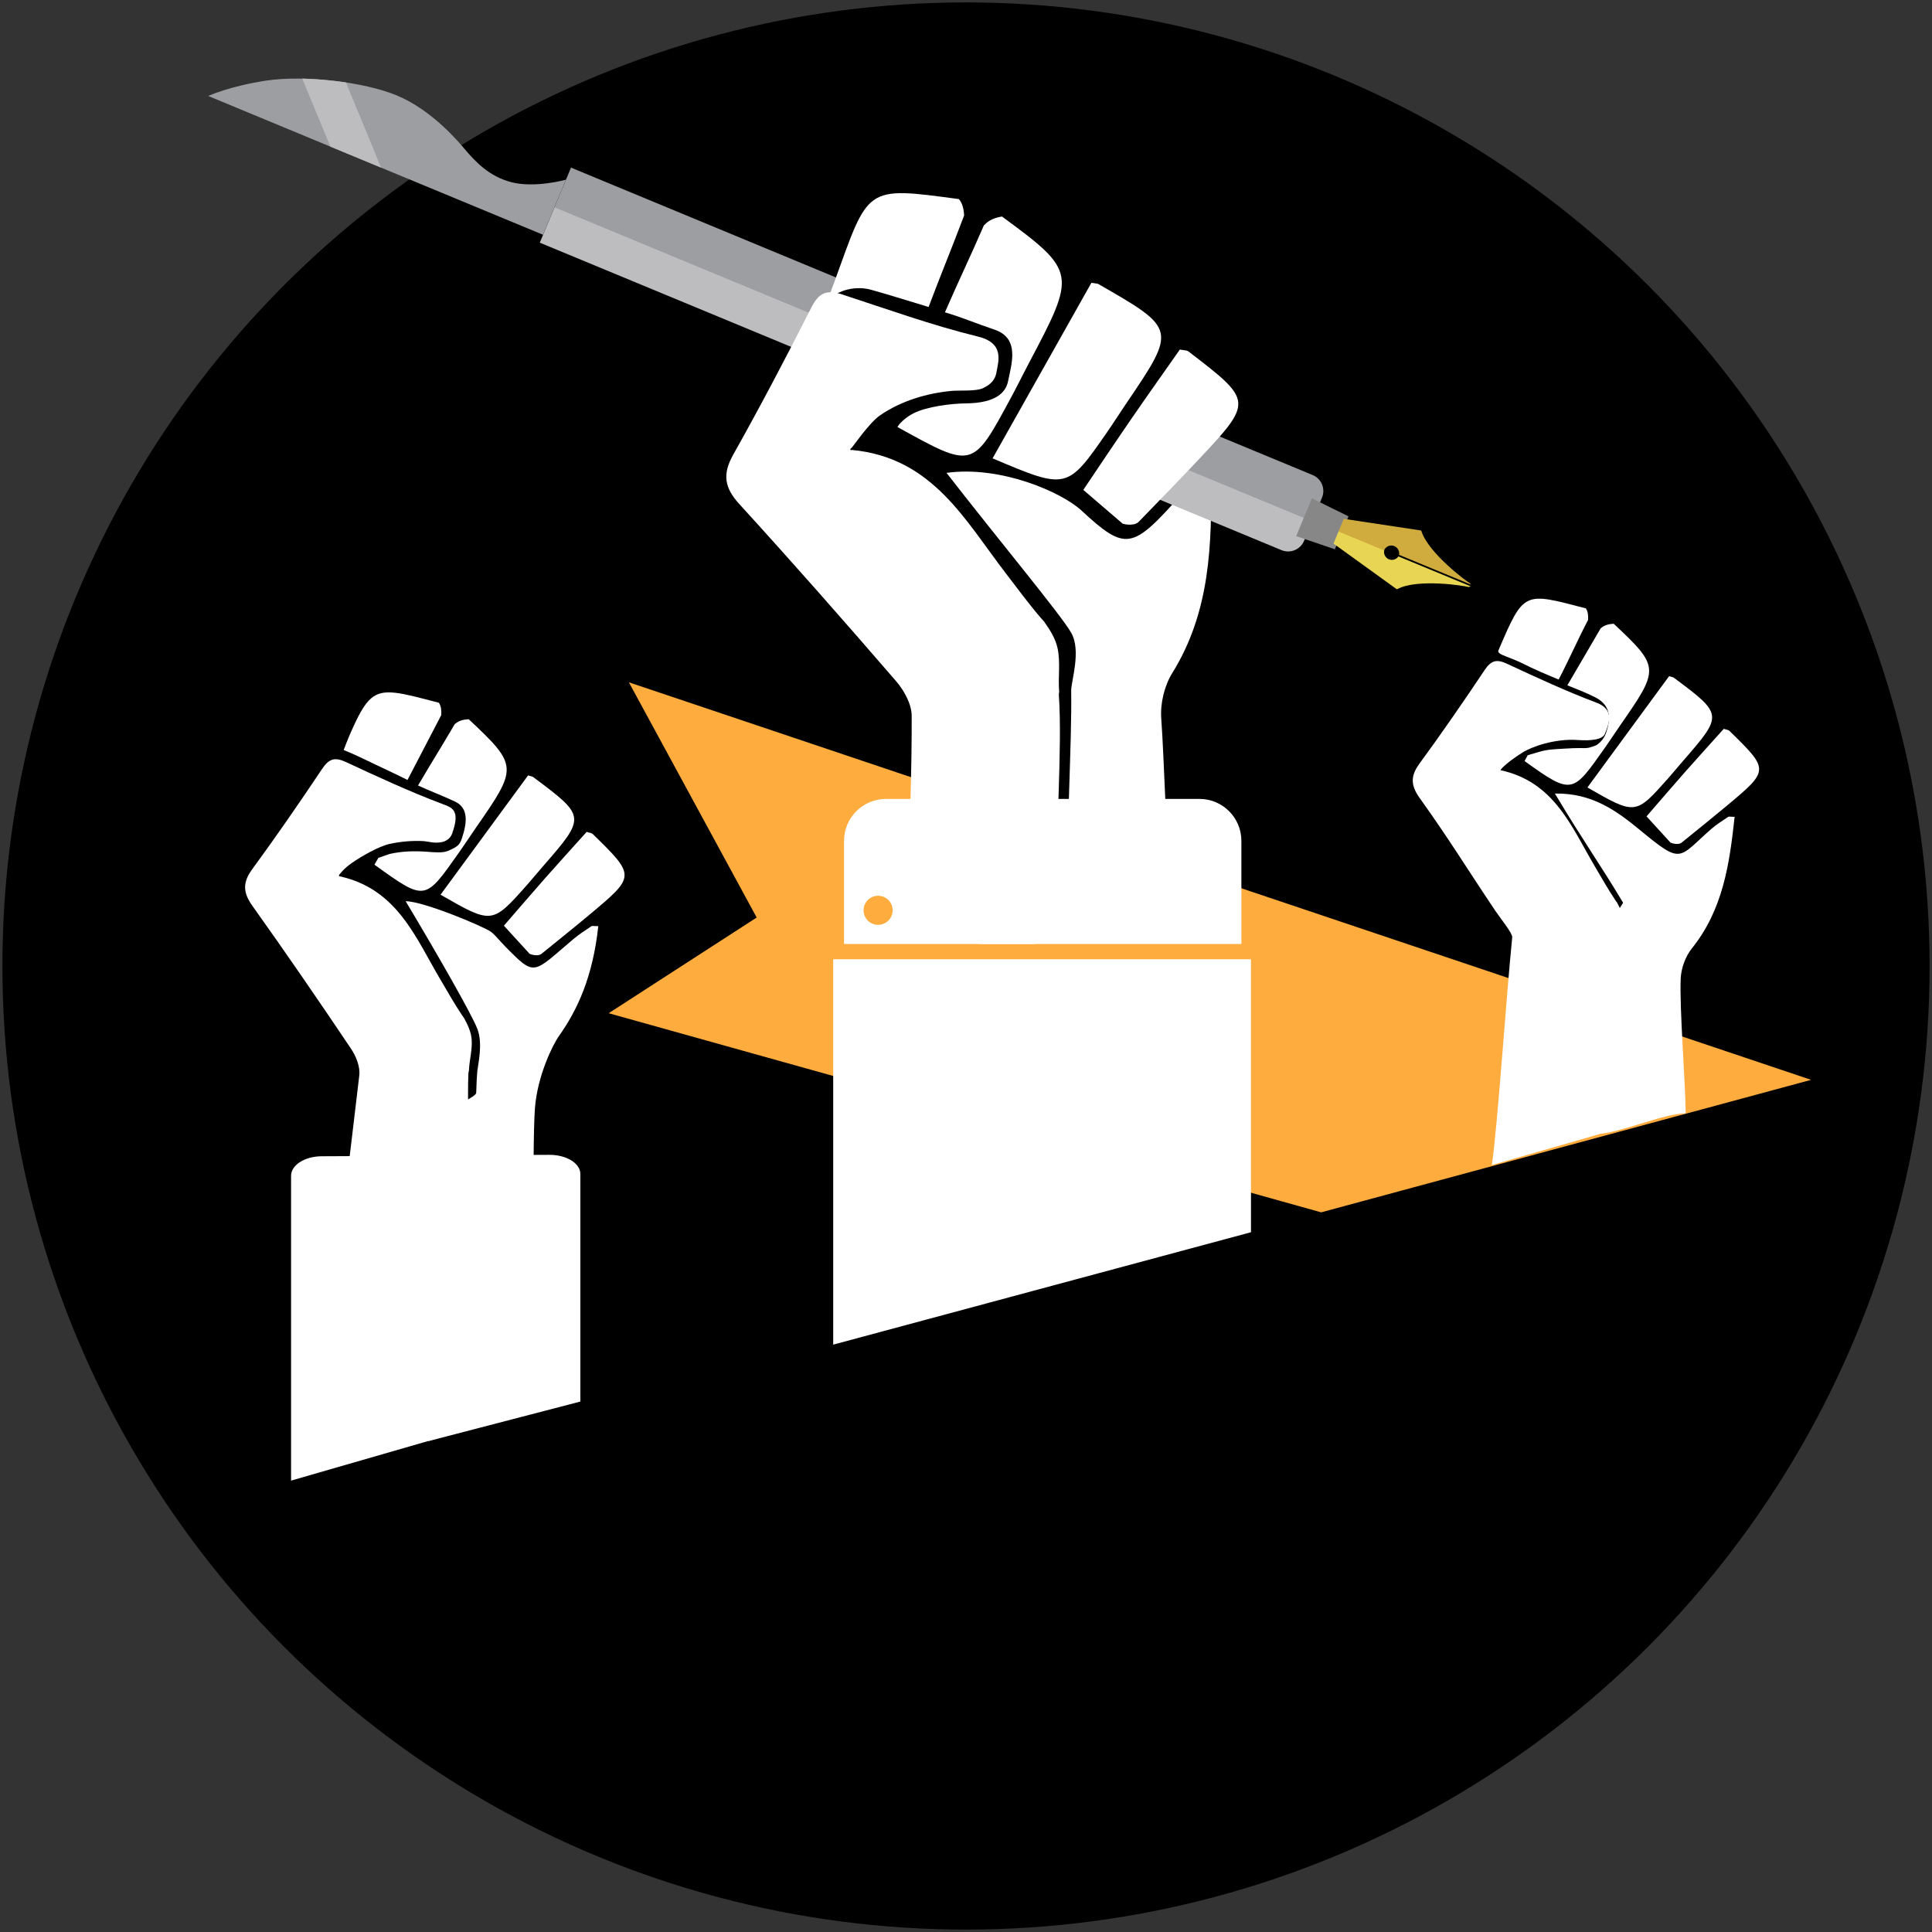 <?xml version="1.0" encoding="UTF-8" standalone="no"?>
<svg width="800px" height="800px" viewBox="0 0 800 800" version="1.1" xmlns="http://www.w3.org/2000/svg" xmlns:xlink="http://www.w3.org/1999/xlink" xmlns:sketch="http://www.bohemiancoding.com/sketch/ns">
    <rect x="0" y="0" width="800" height="800" fill="#333333" stroke="none"/>
    <!-- Generator: Sketch 3.3.1 (12002) - http://www.bohemiancoding.com/sketch -->
    <title>appy_black</title>
    <desc>Created with Sketch.</desc>
    <defs></defs>
    <g id="Page-1" stroke="none" stroke-width="1" fill="none" fill-rule="evenodd" sketch:type="MSPage">
        <g id="appy_black" sketch:type="MSArtboardGroup">
            <circle id="Oval-1" fill="#000000" sketch:type="MSShapeGroup" cx="400" cy="400" r="399"></circle>
            <g id="Group" sketch:type="MSLayerGroup" transform="translate(84, 31)">
                <path d="M665.936,416.14 L463.059,471.003 L168.039,388.55 L229.324,348.927 L176.407,251.532 L665.936,416.14 Z" id="Shape" fill="#FFAC3F" sketch:type="MSShapeGroup"></path>
                <g id="left-hand" transform="translate(16.564, 255.487)" fill="#FFFFFF" sketch:type="MSShapeGroup">
                    <g id="left-sleeve" transform="translate(19.407, 191.237)">
                        <path d="M59.025,0.838 L13.218,1.059 C6.17,1.092 0.502,4.742 0.554,9.213 L0.554,135.367 L59.025,118.489 L59.025,0.838 Z" id="Shape"></path>
                        <path d="M120.34,8.306 C120.288,3.944 114.531,0.436 107.483,0.469 L57.468,0.705 L57.468,119 L120.34,102.633 L120.34,8.306 Z" id="Shape"></path>
                    </g>
                    <path d="M91.615,135.12 C91.326,134.72 91.045,134.326 90.784,133.932 C87.589,129.18 84.789,124.163 81.866,119.233 C71.535,101.84 64.028,81.726 40.211,76.399 C40.091,76.371 39.968,76.343 39.845,76.319 C39.721,75.9 40.017,75.555 40.1,75.475 C40.559,75.032 41.745,73.222 45.075,70.889 C48.996,68.141 56.263,63.94 60.788,62.955 C65.288,61.976 69.979,61.557 74.606,61.791 C76.821,61.902 79.417,62.918 82.679,62.151 C83.714,61.905 85.809,60.997 86.628,58.744 C90.278,48.701 86.41,47.855 82.522,46.387 C68.99,41.281 55.825,35.174 42.703,29.065 C38.046,26.895 35.634,27.68 32.806,31.909 C23.436,45.928 13.85,59.821 3.882,73.425 C-0.159,78.938 0.019,83.09 3.953,88.611 C17.857,108.103 31.402,127.857 44.761,147.724 C46.846,150.833 48.627,155.228 48.214,158.755 C46.212,175.815 35.323,267.662 32.806,284.664 L94.717,284.664 C96.051,267.514 92.475,175.12 93.396,157.945 C93.414,157.573 93.491,157.222 93.611,156.884 C93.762,152.467 95.124,148.099 94.717,143.67 C94.44,140.654 93.088,137.838 91.615,135.12 Z" id="Shape"></path>
                    <path d="M93.519,11.33 C91.498,11.444 89.542,11.829 87.925,13.235 C87.879,13.275 87.83,13.282 87.78,13.285 C82.427,22.444 77.843,29.699 72.539,38.775 C77.464,41.044 82.473,42.915 87.759,45.38 C93.639,48.129 92.814,54.257 90.679,60.72 C89.709,63.65 88.498,64.232 85.224,65.74 C82.799,66.854 79.149,66.414 75.958,66.186 C70.617,65.805 65.802,66.026 61.056,67.054 C60.082,67.27 57.368,68.384 56.13,68.713 C55.579,69.661 55.027,70.603 54.473,71.551 C75.826,86.94 75.324,86.537 89.638,66.316 C91.868,63.17 93.981,59.895 96.186,56.719 C113.837,31.284 114.2,30.736 93.519,11.33 L93.519,11.33 Z" id="Shape"></path>
                    <path d="M50.33,27.911 C57.116,31.219 62.278,33.503 68.174,36.473 C73.201,26.83 77.079,19.354 82.156,9.613 C82.239,7.849 82.156,5.978 81.164,4.504 C65.1,0.324 58.302,-1.713 53.155,2.639 C50.204,5.135 47.789,9.742 44.477,17.261 C43.446,19.607 41.736,24.076 41.736,24.076 C41.736,24.076 45.611,25.614 50.33,27.911 L50.33,27.911 Z" id="Shape"></path>
                    <path d="M86.958,173.43 C87.004,171.165 96.571,167.868 96.624,165.994 C96.747,161.885 96.901,158.792 97.089,156.988 C97.388,154.15 99.468,145.641 97.089,139.513 C94.71,133.385 80.622,108.75 67.413,86.691 C74.825,86.682 100.034,97.315 102.772,99.374 C104.355,100.566 106.693,103.465 108.674,105.472 C121.254,118.229 119.923,116.656 136.88,102.354 C139.194,100.406 141.75,98.768 144.261,97.085 C144.707,96.783 145.521,97.032 147.175,97.02 C144.932,117.949 138.528,131.765 130.84,142.572 C128.212,146.271 121.996,159.09 120.961,172.183 C119.615,189.228 120.915,265.39 120.961,278.526 C110.815,278.603 107.239,288.682 97.089,288.756 C97.089,288.756 86.185,213.399 86.958,173.43 Z" id="Shape"></path>
                    <path d="M118.1,34.602 C119.504,35.02 119.886,35.036 120.139,35.223 C142.169,51.677 142.163,51.677 124.097,72.428 C121.888,74.964 119.766,77.577 117.533,80.092 C103.188,96.235 103.182,96.232 81.851,83.992 C93.929,67.534 105.899,51.225 118.1,34.602 L118.1,34.602 Z" id="Shape"></path>
                    <path d="M144.852,58.836 C144.439,58.433 143.654,58.406 142.369,57.975 C136.717,64.266 130.834,70.726 125.055,77.273 C119.341,83.748 113.729,90.316 108.089,96.82 C111.918,101.012 115.226,104.628 118.731,108.463 C119.828,108.928 120.964,109.14 122.156,109.045 C122.699,108.996 123.108,108.799 123.512,108.586 C130.68,102.775 137.213,97.549 143.611,92.197 C162.662,76.275 162.644,76.242 144.852,58.836 L144.852,58.836 Z" id="Shape"></path>
                </g>
                <g id="middle-hand" transform="translate(0.823, 0.734)" sketch:type="MSShapeGroup">
                    <path d="M357.406,337.205 L400.115,339.393 C398.189,320.086 397.25,282.472 396.027,265.79 C395.568,259.613 397.302,252.251 400.571,246.997 C416.388,221.534 417.019,193.664 416.628,164.997 C414.389,165.287 413.249,165.087 412.695,165.564 C409.583,168.254 406.331,170.827 403.586,173.895 C384.079,195.714 381.269,196.616 363.019,179.691 C354.711,171.984 329.388,160.975 307.105,164.068 C328.575,191.735 354.443,222.766 358.731,230.266 C363.019,237.766 358.675,250.373 358.731,254.264 C359.073,276.461 356.612,313.595 357.406,337.205 Z" id="Shape" fill="#FFFFFF"></path>
                    <g id="pen" transform="translate(0.83, 0.686)">
                        <path d="M144.057,53.141 L137.863,68.068 L246.055,112.915 C249.447,108.378 251.751,103.565 253.759,98.615 L144.057,53.141 L144.057,53.141 Z" id="Shape" fill="#BDBDBF"></path>
                        <path d="M404.512,161.107 C400.083,165.235 395.536,169.23 391.535,173.222 L444.984,195.379 C448.638,196.893 452.83,195.161 454.342,191.513 L457.795,183.194 L404.512,161.107 L404.512,161.107 Z" id="Shape" fill="#BDBDBF"></path>
                        <path d="M457.894,164.287 L417.345,147.479 C413.655,152.357 409.025,156.919 404.275,161.332 L457.681,183.471 L461.763,173.64 C463.281,169.987 461.547,165.801 457.894,164.287 L457.894,164.287 Z" id="Shape" fill="#9D9EA2"></path>
                        <path d="M150.794,36.988 C149.753,39.487 148.693,41.98 147.652,44.48 L143.94,53.421 L253.645,98.895 C255.854,93.485 259.393,88.616 261.873,83.032 L150.794,36.988 L150.794,36.988 Z" id="Shape" fill="#9D9EA2"></path>
                        <path d="M32.683,20.639 L139.218,64.796 L148.69,41.98 C148.69,41.98 135.728,45.615 125.868,42.965 C116.883,40.549 111.366,34.751 106.613,29.14 C104.663,26.844 93.402,13.154 78.481,7.026 C65.162,1.559 40.572,-1.451 24.542,0.962 C9.448,3.24 0.574,7.324 0.574,7.324 L32.683,20.639 L32.683,20.639 Z" id="Shape" fill="#9D9EA2"></path>
                        <path d="M69.878,31.497 C65.812,21.556 61.69,11.639 57.59,1.713 C51.682,0.836 45.401,0.261 39.487,0.107 L51.152,28.29 L72.102,36.973 C71.362,35.148 70.623,33.319 69.878,31.497 L69.878,31.497 Z" id="Shape" fill="#BDBDBF"></path>
                        <path d="M454.194,182.052 L469.781,188.512 L472.738,181.381 L457.57,173.924 L454.194,182.052 Z" id="Shape" fill="#888787"></path>
                        <path d="M454.308,181.781 L451.071,189.583 L467.085,195.025 L469.898,188.238 L454.308,181.781 Z" id="Shape" fill="#888787"></path>
                        <path d="M489.455,199.168 C487.893,198.521 487.107,196.798 487.588,195.222 L468.712,187.398 L466.531,192.667 L492.67,211.531 L492.948,211.498 C501.517,206.986 521.225,210.248 521.961,210.547 C522.408,210.737 522.907,210.63 523.239,210.325 L493.397,197.98 C492.544,199.232 490.902,199.768 489.455,199.168 L489.455,199.168 Z" id="Shape" fill="#E9D554"></path>
                        <path d="M470.779,182.415 L468.601,187.672 L487.452,195.487 C487.456,195.481 487.459,195.474 487.462,195.471 C488.149,193.809 490.058,193.025 491.712,193.708 C493.163,194.311 493.952,195.844 493.665,197.327 L523.356,209.614 C523.252,209.285 523.011,208.995 522.663,208.854 C521.964,208.564 505.777,196.675 502.912,187.451 L502.737,187.235 L470.779,182.415 L470.779,182.415 Z" id="Shape" fill="#D0AC3F"></path>
                    </g>
                    <path d="M367.106,85.362 C369.065,85.697 369.592,85.654 369.965,85.867 C402.44,104.512 402.434,104.512 381.405,135.521 C378.833,139.313 376.393,143.191 373.781,146.955 C357.03,171.128 357.021,171.125 326.184,158.06 C339.818,133.835 353.331,109.831 367.106,85.362 L367.106,85.362 Z" id="Shape" fill="#FFFFFF"></path>
                    <path d="M407.236,113.755 C406.608,113.275 405.545,113.367 403.737,112.995 C397.127,122.422 390.23,132.12 383.493,141.914 C376.821,151.603 370.31,161.399 363.752,171.116 C369.617,176.155 374.684,180.504 380.046,185.114 C381.605,185.56 383.173,185.665 384.772,185.339 C385.492,185.188 386.016,184.856 386.524,184.505 C395.266,175.471 403.244,167.334 411.019,159.054 C434.18,134.419 434.14,134.382 407.236,113.755 L407.236,113.755 Z" id="Shape" fill="#FFFFFF"></path>
                    <path d="M330.066,57.92 C327.349,58.4 324.767,59.237 322.814,61.404 C322.756,61.466 322.688,61.478 322.624,61.496 C316.925,74.66 312.098,84.556 306.452,97.599 C313.262,99.563 319.599,102.302 326.89,104.731 C337.631,108.307 334.011,118.944 332.604,126.072 C331.726,130.526 327.909,135.161 315.188,135.296 C308.987,135.361 298.921,136.617 293.416,139.415 C290.074,141.114 287.36,143.828 286.809,145.099 C318.197,162.421 317.775,162.578 333.82,132.899 C336.322,128.279 338.641,123.505 341.102,118.852 C360.798,81.57 361.198,80.77 330.066,57.92 L330.066,57.92 Z" id="Shape" fill="#FFFFFF"></path>
                    <g id="middle-sleeve" transform="translate(259.575, 298.212)" fill="#FFFFFF">
                        <path d="M0.617,67.264 L173.603,67.264 L173.603,180.298 L0.617,226.841 L0.617,67.264 Z" id="Rectangle-4"></path>
                        <path d="M169.633,18.233 C169.633,8.643 161.852,0.865 152.251,0.865 L61.037,0.865 L61.037,60.947 L169.633,60.947 L169.633,18.233 Z" id="Shape"></path>
                        <path d="M22.484,0.865 C12.883,0.865 5.102,8.643 5.102,18.233 L5.102,60.95 L84.139,60.95 L84.139,0.868 L22.484,0.868 L22.484,0.865 Z M19.21,53.012 C15.883,53.012 13.185,50.319 13.185,46.992 C13.185,43.668 15.883,40.978 19.21,40.978 C22.536,40.978 25.232,43.668 25.232,46.992 C25.232,50.322 22.536,53.012 19.21,53.012 L19.21,53.012 Z" id="Shape"></path>
                    </g>
                    <path d="M275.942,88.267 C284.813,90.77 291.608,92.949 299.691,95.383 C304.853,81.659 309.2,71.312 314.415,57.455 C314.242,55.055 313.82,52.54 312.24,50.709 C272.947,45.396 275.048,45.384 260.54,85.362 C259.678,87.735 257.993,92.059 257.712,92.995 C262.268,87.929 270.052,86.605 275.942,88.267 L275.942,88.267 Z" id="Shape" fill="#FFFFFF"></path>
                    <path d="M291.244,331.178 L353.02,335.838 C352.188,312.401 355.127,278.366 353.636,256.184 C353.602,255.679 353.651,255.19 353.756,254.71 C353.242,248.723 354.366,242.596 353.091,236.674 C352.222,232.636 349.933,229.056 347.5,225.615 C347.044,225.126 346.601,224.64 346.182,224.15 C341.087,218.247 336.482,211.919 331.717,205.732 C314.818,183.794 301.326,157.675 267.88,154.576 C267.871,154.579 267.865,154.588 267.859,154.594 C267.474,154.862 267.033,154.29 267.415,154.022 C267.535,153.939 267.646,153.843 267.76,153.757 C268.589,152.935 275.11,143.32 279.632,140.212 C288.408,134.185 299.105,131.064 309.363,130.113 C312.372,129.833 319.457,130.381 322.242,128.978 C323.535,128.325 327.084,126.786 327.801,122.388 C328.498,118.11 331.353,110.382 320.19,107.648 C301.061,102.958 282.746,96.35 264.005,90.225 C257.355,88.049 254.222,89.508 251.093,95.688 C240.718,116.174 230.036,136.525 218.783,156.54 C214.225,164.656 215.143,170.236 221.371,177.056 C243.358,201.14 264.902,225.631 286.214,250.312 C289.547,254.171 292.668,259.822 292.686,264.657 C292.766,286.827 291.867,309.003 291.244,331.178 L291.244,331.178 Z" id="Shape" fill="#FFFFFF"></path>
                </g>
                <g id="right-hand" transform="translate(500.27, 216.671)" fill="#FFFFFF" sketch:type="MSShapeGroup">
                    <path d="M85.337,126.106 C85.072,125.73 84.81,125.364 84.558,124.998 C81.579,120.563 78.97,115.882 76.24,111.285 C66.555,94.974 59.526,76.103 37.033,71.241 C37.651,70.184 40.328,67.66 46.188,63.922 C49.828,61.6 59.459,58.074 69.06,58.755 C74.215,59.121 79.282,58.688 80.28,56.198 C82.11,51.621 84.219,46.095 76.851,43.316 C64.228,38.555 51.937,32.854 39.7,27.153 C35.354,25.126 33.104,25.861 30.468,29.807 C21.723,42.89 12.784,55.849 3.482,68.543 C-0.289,73.683 -0.125,77.559 3.549,82.713 C16.522,100.899 22.583,111.124 35.045,129.663 C36.996,132.562 42.074,138.796 41.906,140.42 C39.428,165.019 35.828,218.89 33.478,234.751 L78.115,221.926 C79.357,205.927 86.14,163.429 86.999,147.403 C87.02,147.054 87.087,146.728 87.204,146.416 C87.345,142.296 88.618,138.219 88.232,134.085 C87.97,131.27 86.707,128.649 85.337,126.106 Z" id="Shape"></path>
                    <path d="M83.641,147.4 C83.92,144.749 79.87,137.81 87.832,126.143 C77.912,109.577 71.901,101.507 59.58,80.924 C74.987,80.649 85.139,88.048 95.005,96.198 C112.464,110.614 110.493,107.691 124.389,95.541 C126.512,93.682 128.936,92.192 131.274,90.622 C131.687,90.34 132.449,90.575 133.997,90.558 C131.898,110.087 129.175,128.991 116.32,145.01 C113.667,148.316 111.883,153.181 111.679,157.422 C111.104,169.653 113.69,201.075 113.73,213.329 C104.26,213.406 85.907,221.859 76.441,221.926 C77.737,205.961 81.962,163.331 83.641,147.4 Z" id="Shape"></path>
                    <path d="M106.863,32.327 C108.176,32.716 108.529,32.73 108.764,32.904 C129.316,48.256 129.312,48.256 112.458,67.62 C110.396,69.986 108.421,72.425 106.332,74.771 C92.95,89.833 92.943,89.83 73.043,78.408 C84.313,63.053 95.475,47.836 106.863,32.327 L106.863,32.327 Z" id="Shape"></path>
                    <path d="M131.821,54.936 C131.441,54.557 130.706,54.527 129.504,54.131 C124.238,60 118.751,66.03 113.354,72.136 C108.022,78.176 102.786,84.303 97.524,90.377 C101.1,94.286 104.183,97.661 107.454,101.238 C108.478,101.668 109.536,101.869 110.648,101.772 C111.148,101.735 111.531,101.55 111.91,101.352 C118.596,95.93 124.695,91.045 130.669,86.055 C148.44,71.21 148.42,71.173 131.821,54.936 L131.821,54.936 Z" id="Shape"></path>
                    <path d="M83.933,10.611 C82.039,10.718 80.216,11.077 78.708,12.386 C78.665,12.423 78.621,12.429 78.574,12.433 C73.731,20.721 69.54,27.895 64.742,36.106 C68.523,37.629 72.267,39.062 76.193,41.025 C83.349,44.602 82.442,50.648 80.794,55.732 C79.786,58.819 77.257,60.725 76.357,61.06 C71.683,62.805 73.587,61.684 63.835,62.305 C59.281,62.59 56.652,62.59 52.991,63.677 C51.648,64.07 49.788,64.644 48.317,65.046 C47.998,65.634 47.115,67.321 47.024,67.472 C66.948,81.834 66.951,80.787 80.31,61.926 C82.389,58.986 84.363,55.93 86.419,52.97 C102.887,29.227 103.219,28.717 83.933,10.611 L83.933,10.611 Z" id="Shape"></path>
                    <path d="M45.442,26.68 C51.725,29.801 55.231,31.26 61.132,33.716 C65.678,24.982 68.734,17.828 73.325,9.013 C73.406,7.366 73.325,5.621 72.402,4.245 C46.735,-2.435 46.836,-3.278 36.19,21.68 C35.928,22.284 36.486,22.932 37.651,23.442 C39.643,24.318 43.451,25.693 45.442,26.68 L45.442,26.68 Z" id="Shape"></path>
                </g>
            </g>
        </g>
    </g>
</svg>